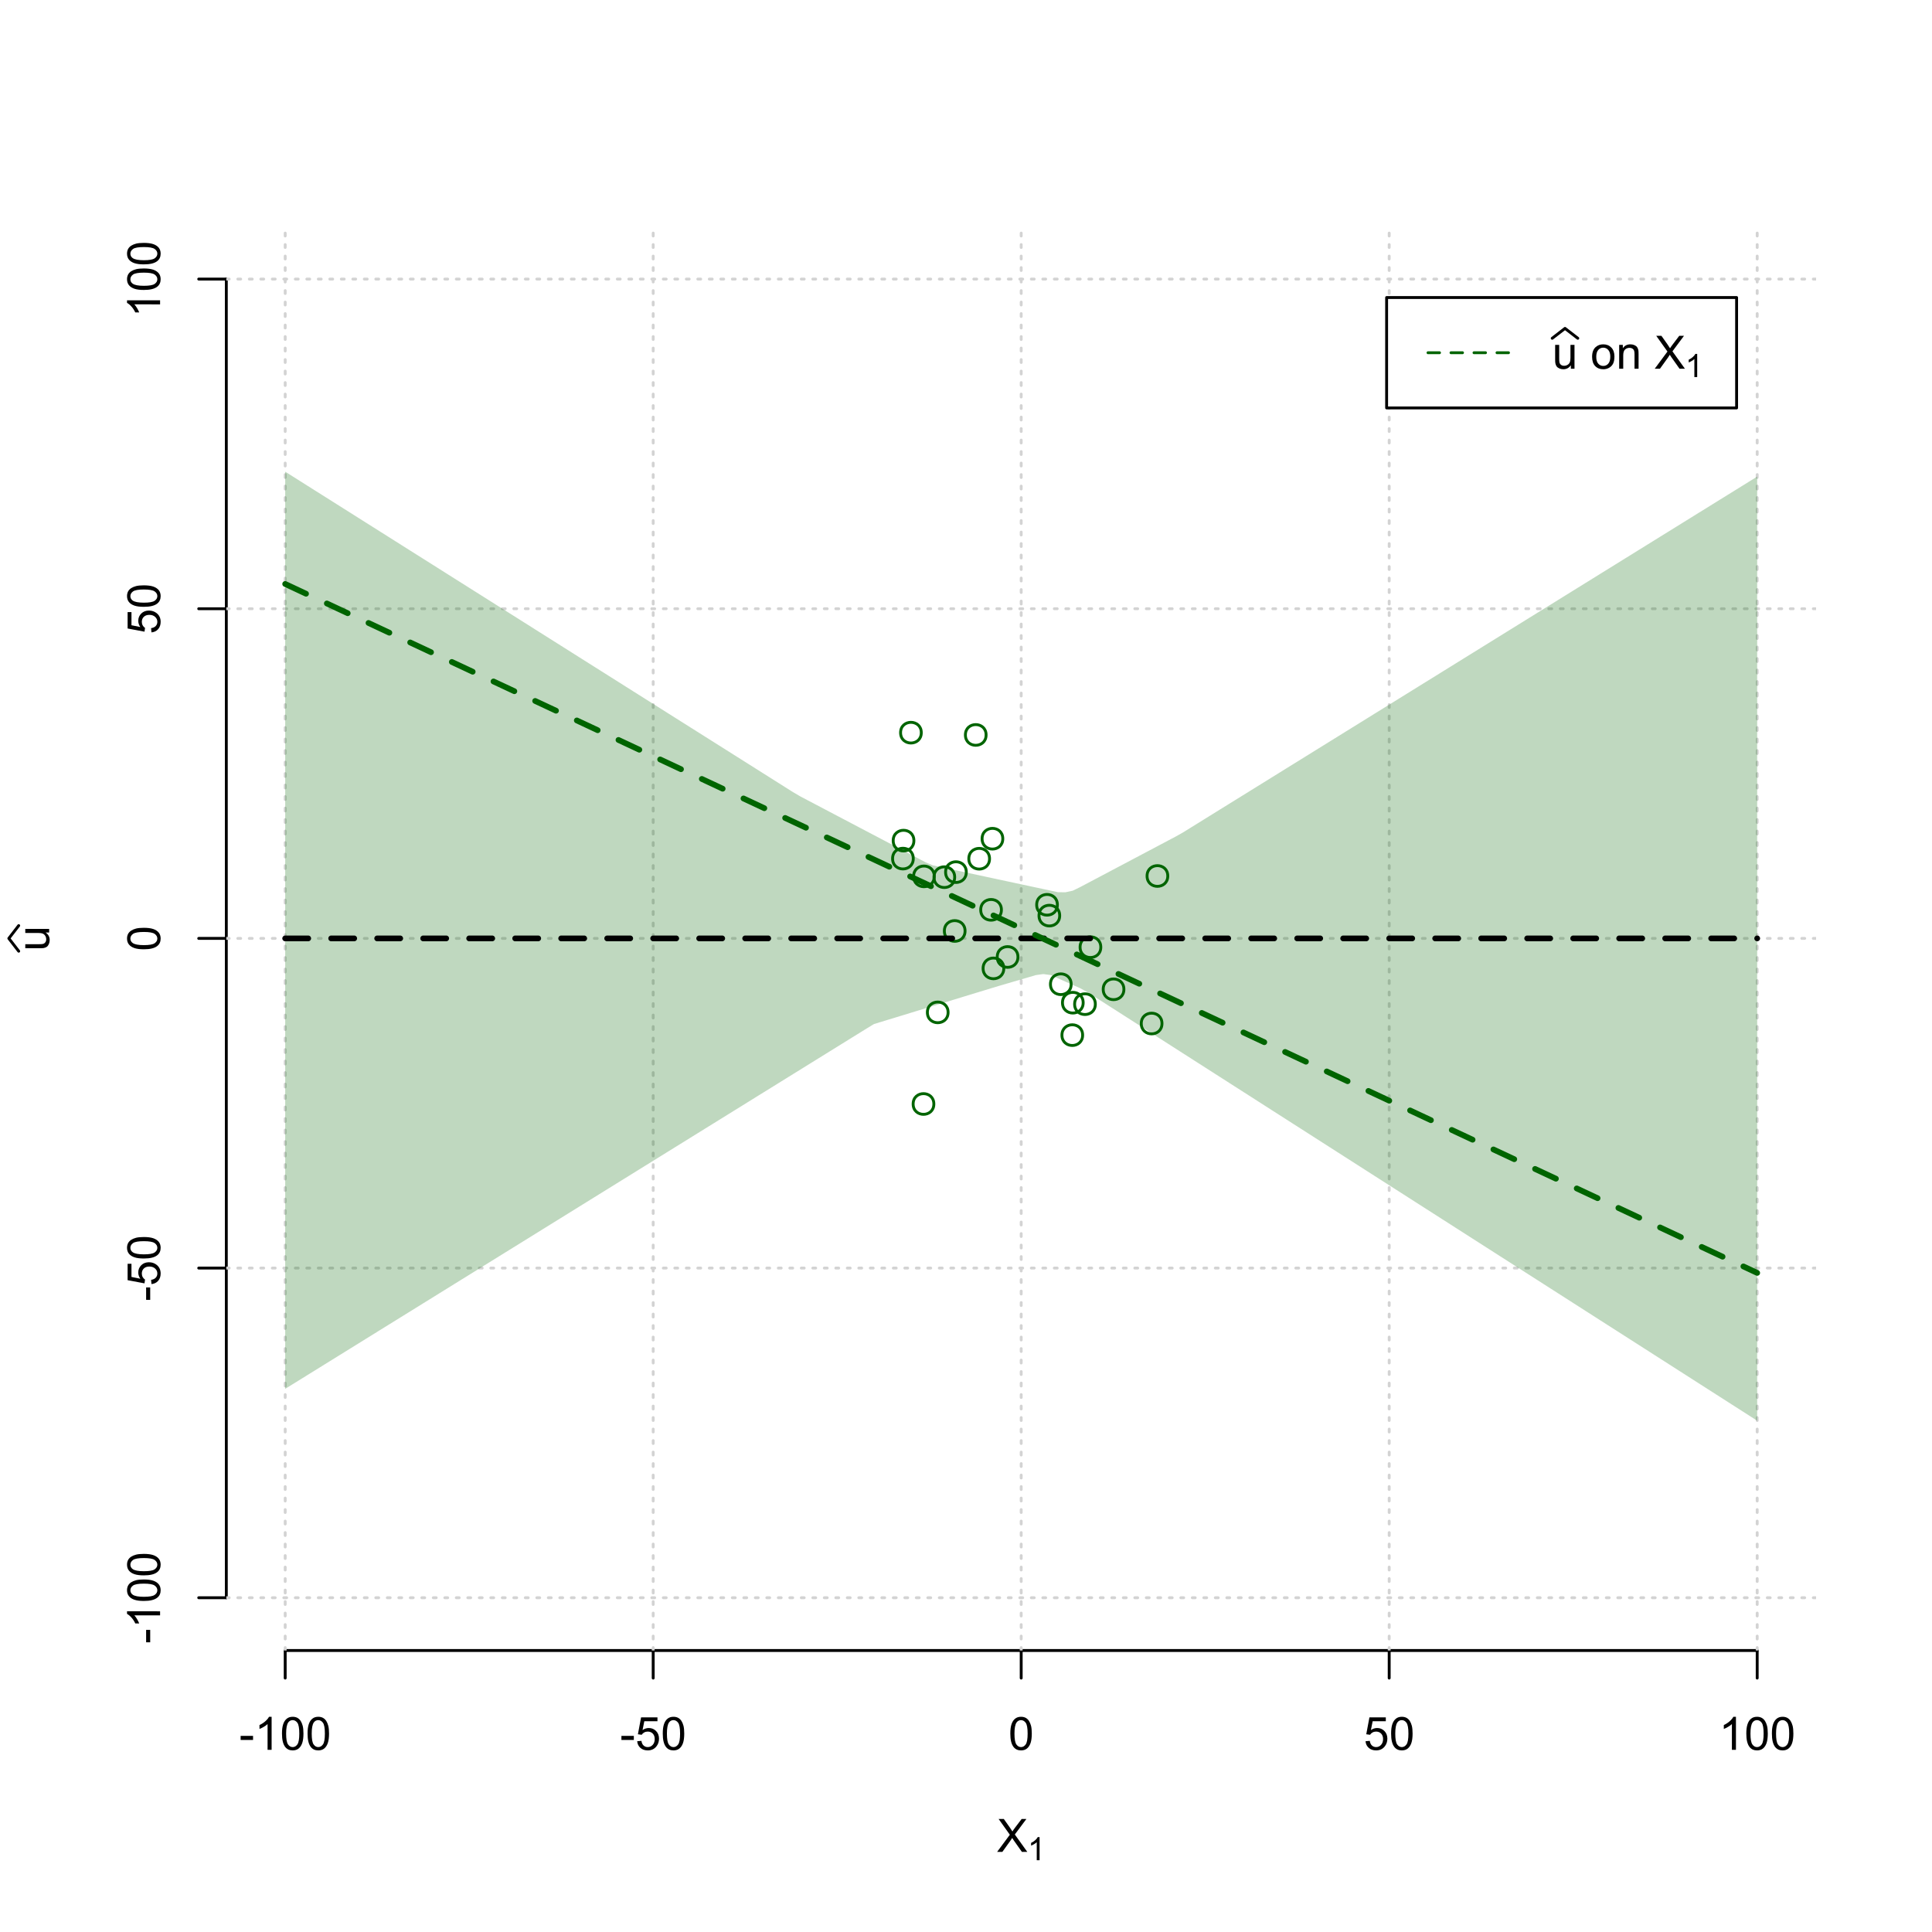 <?xml version="1.0" encoding="UTF-8"?>
<svg xmlns="http://www.w3.org/2000/svg" xmlns:xlink="http://www.w3.org/1999/xlink" width="504pt" height="504pt" viewBox="0 0 504 504" version="1.1">
<defs>
<g>
<symbol overflow="visible" id="glyph0-0">
<path style="stroke:none;" d="M 1.5 0 L 1.5 -7.5 L 7.5 -7.5 L 7.5 0 Z M 1.688 -0.188 L 7.312 -0.188 L 7.312 -7.312 L 1.688 -7.312 Z M 1.688 -0.188 "/>
</symbol>
<symbol overflow="visible" id="glyph0-1">
<path style="stroke:none;" d="M 0.055 0 L 3.375 -4.477 L 0.445 -8.59 L 1.797 -8.59 L 3.359 -6.387 C 3.68 -5.93 3.91 -5.578 4.047 -5.332 C 4.238 -5.645 4.465 -5.969 4.727 -6.312 L 6.457 -8.59 L 7.695 -8.59 L 4.676 -4.539 L 7.93 0 L 6.523 0 L 4.359 -3.062 C 4.238 -3.238 4.113 -3.43 3.984 -3.641 C 3.789 -3.324 3.652 -3.109 3.574 -2.992 L 1.418 0 Z M 0.055 0 "/>
</symbol>
<symbol overflow="visible" id="glyph0-2">
<path style="stroke:none;" d="M 0.383 -2.578 L 0.383 -3.641 L 3.621 -3.641 L 3.621 -2.578 Z M 0.383 -2.578 "/>
</symbol>
<symbol overflow="visible" id="glyph0-3">
<path style="stroke:none;" d="M 4.469 0 L 3.414 0 L 3.414 -6.719 C 3.16 -6.477 2.828 -6.234 2.414 -5.996 C 2 -5.75 1.629 -5.57 1.305 -5.449 L 1.305 -6.469 C 1.895 -6.742 2.41 -7.078 2.852 -7.477 C 3.293 -7.871 3.605 -8.254 3.789 -8.625 L 4.469 -8.625 Z M 4.469 0 "/>
</symbol>
<symbol overflow="visible" id="glyph0-4">
<path style="stroke:none;" d="M 0.5 -4.234 C 0.496 -5.246 0.602 -6.062 0.812 -6.688 C 1.02 -7.305 1.328 -7.785 1.742 -8.121 C 2.148 -8.457 2.668 -8.625 3.297 -8.625 C 3.758 -8.625 4.164 -8.531 4.512 -8.348 C 4.855 -8.16 5.141 -7.891 5.371 -7.543 C 5.594 -7.191 5.773 -6.766 5.906 -6.266 C 6.035 -5.762 6.098 -5.086 6.102 -4.234 C 6.098 -3.227 5.996 -2.414 5.789 -1.797 C 5.578 -1.176 5.266 -0.695 4.859 -0.359 C 4.445 -0.02 3.926 0.145 3.297 0.148 C 2.465 0.145 1.816 -0.148 1.348 -0.742 C 0.781 -1.457 0.496 -2.621 0.5 -4.234 Z M 1.582 -4.234 C 1.582 -2.824 1.746 -1.887 2.074 -1.418 C 2.402 -0.949 2.809 -0.715 3.297 -0.719 C 3.777 -0.715 4.184 -0.949 4.52 -1.422 C 4.848 -1.887 5.016 -2.824 5.016 -4.234 C 5.016 -5.648 4.848 -6.59 4.52 -7.055 C 4.184 -7.516 3.773 -7.746 3.289 -7.75 C 2.801 -7.746 2.414 -7.543 2.125 -7.137 C 1.762 -6.613 1.582 -5.645 1.582 -4.234 Z M 1.582 -4.234 "/>
</symbol>
<symbol overflow="visible" id="glyph0-5">
<path style="stroke:none;" d="M 0.5 -2.25 L 1.605 -2.344 C 1.684 -1.805 1.871 -1.398 2.176 -1.125 C 2.473 -0.852 2.836 -0.715 3.258 -0.719 C 3.766 -0.715 4.195 -0.906 4.547 -1.293 C 4.898 -1.672 5.074 -2.18 5.074 -2.82 C 5.074 -3.414 4.902 -3.891 4.566 -4.242 C 4.227 -4.59 3.785 -4.762 3.242 -4.766 C 2.898 -4.762 2.594 -4.684 2.32 -4.531 C 2.047 -4.375 1.832 -4.176 1.676 -3.93 L 0.688 -4.062 L 1.516 -8.473 L 5.789 -8.473 L 5.789 -7.465 L 2.359 -7.465 L 1.898 -5.156 C 2.414 -5.516 2.953 -5.695 3.523 -5.695 C 4.27 -5.695 4.902 -5.434 5.422 -4.914 C 5.934 -4.395 6.191 -3.727 6.195 -2.914 C 6.191 -2.133 5.965 -1.461 5.516 -0.898 C 4.961 -0.199 4.211 0.145 3.258 0.148 C 2.477 0.145 1.836 -0.07 1.344 -0.508 C 0.844 -0.941 0.562 -1.523 0.5 -2.25 Z M 0.5 -2.25 "/>
</symbol>
<symbol overflow="visible" id="glyph0-6">
<path style="stroke:none;" d="M 4.867 0 L 4.867 -0.914 C 4.379 -0.211 3.723 0.141 2.895 0.141 C 2.527 0.141 2.184 0.07 1.867 -0.07 C 1.547 -0.211 1.309 -0.387 1.156 -0.602 C 1 -0.812 0.895 -1.074 0.832 -1.383 C 0.785 -1.59 0.762 -1.918 0.766 -2.367 L 0.766 -6.223 L 1.82 -6.223 L 1.82 -2.773 C 1.816 -2.219 1.84 -1.848 1.887 -1.656 C 1.949 -1.379 2.09 -1.16 2.309 -1.004 C 2.523 -0.84 2.789 -0.762 3.105 -0.766 C 3.418 -0.762 3.715 -0.844 3.996 -1.008 C 4.273 -1.172 4.469 -1.391 4.586 -1.672 C 4.699 -1.949 4.758 -2.355 4.758 -2.891 L 4.758 -6.223 L 5.812 -6.223 L 5.812 0 Z M 4.867 0 "/>
</symbol>
<symbol overflow="visible" id="glyph0-7">
<path style="stroke:none;" d=""/>
</symbol>
<symbol overflow="visible" id="glyph0-8">
<path style="stroke:none;" d="M 0.398 -3.109 C 0.398 -4.262 0.719 -5.117 1.359 -5.672 C 1.895 -6.133 2.547 -6.363 3.316 -6.363 C 4.172 -6.363 4.871 -6.082 5.414 -5.52 C 5.953 -4.957 6.223 -4.184 6.227 -3.199 C 6.223 -2.398 6.102 -1.766 5.867 -1.309 C 5.625 -0.848 5.277 -0.492 4.82 -0.238 C 4.359 0.016 3.859 0.141 3.316 0.141 C 2.441 0.141 1.734 -0.137 1.203 -0.695 C 0.664 -1.254 0.398 -2.059 0.398 -3.109 Z M 1.484 -3.109 C 1.48 -2.309 1.656 -1.711 2.004 -1.32 C 2.348 -0.922 2.785 -0.727 3.316 -0.727 C 3.84 -0.727 4.273 -0.926 4.621 -1.324 C 4.969 -1.723 5.145 -2.328 5.145 -3.148 C 5.145 -3.914 4.969 -4.496 4.617 -4.895 C 4.266 -5.289 3.832 -5.488 3.316 -5.492 C 2.785 -5.488 2.348 -5.293 2.004 -4.898 C 1.656 -4.5 1.48 -3.902 1.484 -3.109 Z M 1.484 -3.109 "/>
</symbol>
<symbol overflow="visible" id="glyph0-9">
<path style="stroke:none;" d="M 0.789 0 L 0.789 -6.223 L 1.742 -6.223 L 1.742 -5.336 C 2.195 -6.02 2.855 -6.363 3.719 -6.363 C 4.09 -6.363 4.434 -6.293 4.754 -6.16 C 5.066 -6.023 5.305 -5.848 5.461 -5.633 C 5.617 -5.41 5.727 -5.152 5.789 -4.852 C 5.828 -4.656 5.848 -4.312 5.848 -3.828 L 5.848 0 L 4.793 0 L 4.793 -3.785 C 4.793 -4.215 4.75 -4.535 4.668 -4.75 C 4.586 -4.961 4.441 -5.129 4.234 -5.258 C 4.023 -5.383 3.777 -5.449 3.5 -5.449 C 3.047 -5.449 2.66 -5.305 2.332 -5.02 C 2.004 -4.734 1.84 -4.195 1.844 -3.398 L 1.844 0 Z M 0.789 0 "/>
</symbol>
<symbol overflow="visible" id="glyph1-0">
<path style="stroke:none;" d="M 1.051 0 L 1.051 -5.25 L 5.25 -5.25 L 5.25 0 Z M 1.18 -0.133 L 5.117 -0.133 L 5.117 -5.117 L 1.18 -5.117 Z M 1.18 -0.133 "/>
</symbol>
<symbol overflow="visible" id="glyph1-1">
<path style="stroke:none;" d="M 3.129 0 L 2.391 0 L 2.391 -4.703 C 2.211 -4.531 1.977 -4.363 1.691 -4.195 C 1.398 -4.023 1.141 -3.895 0.914 -3.812 L 0.914 -4.527 C 1.328 -4.719 1.688 -4.953 1.996 -5.234 C 2.305 -5.508 2.523 -5.777 2.652 -6.039 L 3.129 -6.039 Z M 3.129 0 "/>
</symbol>
<symbol overflow="visible" id="glyph2-0">
<path style="stroke:none;" d="M 0 -1.5 L -7.5 -1.5 L -7.5 -7.5 L 0 -7.5 Z M -0.188 -1.688 L -0.188 -7.312 L -7.312 -7.312 L -7.312 -1.688 Z M -0.188 -1.688 "/>
</symbol>
<symbol overflow="visible" id="glyph2-1">
<path style="stroke:none;" d="M 0 -4.867 L -0.914 -4.867 C -0.211 -4.379 0.141 -3.723 0.141 -2.895 C 0.141 -2.527 0.07 -2.184 -0.07 -1.867 C -0.211 -1.547 -0.387 -1.309 -0.598 -1.156 C -0.809 -1 -1.07 -0.895 -1.383 -0.832 C -1.59 -0.789 -1.918 -0.766 -2.367 -0.77 L -6.223 -0.77 L -6.223 -1.824 L -2.773 -1.824 C -2.219 -1.82 -1.848 -1.844 -1.656 -1.887 C -1.379 -1.949 -1.16 -2.09 -1.004 -2.309 C -0.84 -2.523 -0.762 -2.789 -0.766 -3.105 C -0.762 -3.418 -0.844 -3.715 -1.008 -3.996 C -1.172 -4.273 -1.391 -4.469 -1.672 -4.586 C -1.945 -4.699 -2.352 -4.758 -2.887 -4.758 L -6.223 -4.758 L -6.223 -5.812 L 0 -5.812 Z M 0 -4.867 "/>
</symbol>
<symbol overflow="visible" id="glyph2-2">
<path style="stroke:none;" d="M -2.578 -0.383 L -3.641 -0.383 L -3.641 -3.621 L -2.578 -3.621 Z M -2.578 -0.383 "/>
</symbol>
<symbol overflow="visible" id="glyph2-3">
<path style="stroke:none;" d="M 0 -4.469 L 0 -3.414 L -6.719 -3.418 C -6.477 -3.16 -6.234 -2.828 -5.996 -2.418 C -5.75 -2.004 -5.57 -1.633 -5.449 -1.309 L -6.469 -1.309 C -6.742 -1.895 -7.078 -2.41 -7.477 -2.852 C -7.871 -3.293 -8.254 -3.605 -8.625 -3.793 L -8.625 -4.473 Z M 0 -4.469 "/>
</symbol>
<symbol overflow="visible" id="glyph2-4">
<path style="stroke:none;" d="M -4.234 -0.5 C -5.246 -0.496 -6.062 -0.602 -6.688 -0.812 C -7.305 -1.02 -7.785 -1.328 -8.121 -1.742 C -8.457 -2.152 -8.625 -2.672 -8.625 -3.301 C -8.625 -3.758 -8.531 -4.164 -8.348 -4.512 C -8.16 -4.859 -7.891 -5.145 -7.543 -5.371 C -7.191 -5.594 -6.766 -5.773 -6.266 -5.906 C -5.762 -6.035 -5.086 -6.098 -4.234 -6.102 C -3.223 -6.098 -2.41 -5.996 -1.793 -5.789 C -1.176 -5.578 -0.695 -5.266 -0.359 -4.859 C -0.02 -4.445 0.145 -3.926 0.148 -3.297 C 0.145 -2.465 -0.148 -1.816 -0.742 -1.348 C -1.457 -0.781 -2.621 -0.496 -4.234 -0.5 Z M -4.234 -1.582 C -2.824 -1.582 -1.887 -1.746 -1.418 -2.074 C -0.949 -2.402 -0.715 -2.809 -0.719 -3.297 C -0.715 -3.777 -0.949 -4.184 -1.422 -4.52 C -1.887 -4.848 -2.824 -5.016 -4.234 -5.016 C -5.648 -5.016 -6.59 -4.848 -7.055 -4.52 C -7.516 -4.188 -7.746 -3.777 -7.75 -3.289 C -7.746 -2.801 -7.543 -2.414 -7.137 -2.129 C -6.613 -1.762 -5.645 -1.582 -4.234 -1.582 Z M -4.234 -1.582 "/>
</symbol>
<symbol overflow="visible" id="glyph2-5">
<path style="stroke:none;" d="M -2.25 -0.5 L -2.344 -1.605 C -1.805 -1.684 -1.398 -1.871 -1.125 -2.176 C -0.852 -2.473 -0.715 -2.836 -0.719 -3.258 C -0.715 -3.766 -0.906 -4.195 -1.293 -4.547 C -1.672 -4.898 -2.18 -5.074 -2.816 -5.074 C -3.414 -5.074 -3.891 -4.902 -4.242 -4.566 C -4.59 -4.227 -4.762 -3.785 -4.766 -3.242 C -4.762 -2.898 -4.684 -2.594 -4.531 -2.32 C -4.375 -2.047 -4.176 -1.832 -3.93 -1.676 L -4.062 -0.688 L -8.473 -1.52 L -8.473 -5.789 L -7.465 -5.789 L -7.465 -2.363 L -5.156 -1.898 C -5.516 -2.414 -5.695 -2.953 -5.695 -3.523 C -5.695 -4.27 -5.434 -4.902 -4.914 -5.422 C -4.395 -5.934 -3.727 -6.191 -2.91 -6.195 C -2.133 -6.191 -1.461 -5.965 -0.895 -5.516 C -0.199 -4.961 0.145 -4.211 0.148 -3.258 C 0.145 -2.477 -0.07 -1.836 -0.508 -1.344 C -0.941 -0.848 -1.523 -0.566 -2.25 -0.5 Z M -2.25 -0.5 "/>
</symbol>
</g>
<clipPath id="clip1">
  <path d="M 74 59.039 L 75 59.039 L 75 430.559 L 74 430.559 Z M 74 59.039 "/>
</clipPath>
<clipPath id="clip2">
  <path d="M 170 59.039 L 171 59.039 L 171 430.559 L 170 430.559 Z M 170 59.039 "/>
</clipPath>
<clipPath id="clip3">
  <path d="M 266 59.039 L 267 59.039 L 267 430.559 L 266 430.559 Z M 266 59.039 "/>
</clipPath>
<clipPath id="clip4">
  <path d="M 362 59.039 L 363 59.039 L 363 430.559 L 362 430.559 Z M 362 59.039 "/>
</clipPath>
<clipPath id="clip5">
  <path d="M 458 59.039 L 459 59.039 L 459 430.559 L 458 430.559 Z M 458 59.039 "/>
</clipPath>
<clipPath id="clip6">
  <path d="M 59.039 416 L 473.758 416 L 473.758 418 L 59.039 418 Z M 59.039 416 "/>
</clipPath>
<clipPath id="clip7">
  <path d="M 59.039 330 L 473.758 330 L 473.758 332 L 59.039 332 Z M 59.039 330 "/>
</clipPath>
<clipPath id="clip8">
  <path d="M 59.039 244 L 473.758 244 L 473.758 246 L 59.039 246 Z M 59.039 244 "/>
</clipPath>
<clipPath id="clip9">
  <path d="M 59.039 158 L 473.758 158 L 473.758 160 L 59.039 160 Z M 59.039 158 "/>
</clipPath>
<clipPath id="clip10">
  <path d="M 59.039 72 L 473.758 72 L 473.758 74 L 59.039 74 Z M 59.039 72 "/>
</clipPath>
</defs>
<g id="surface3366">
<rect x="0" y="0" width="504" height="504" style="fill:rgb(100%,100%,100%);fill-opacity:1;stroke:none;"/>
<g style="fill:rgb(0%,0%,0%);fill-opacity:1;">
  <use xlink:href="#glyph0-1" x="260.062" y="483.102"/>
</g>
<g style="fill:rgb(0%,0%,0%);fill-opacity:1;">
  <use xlink:href="#glyph1-1" x="268.066" y="485.281"/>
</g>
<g style="fill:rgb(0%,0%,0%);fill-opacity:1;">
  <use xlink:href="#glyph2-1" x="12.82" y="248.137"/>
</g>
<path style="fill:none;stroke-width:0.75;stroke-linecap:round;stroke-linejoin:round;stroke:rgb(0%,0%,0%);stroke-opacity:1;stroke-miterlimit:10;" d="M 4.879 248.137 L 2.301 244.801 L 4.879 241.465 "/>
<path style="fill:none;stroke-width:0.75;stroke-linecap:round;stroke-linejoin:round;stroke:rgb(0%,0%,0%);stroke-opacity:1;stroke-miterlimit:10;" d="M 74.398 430.559 L 458.398 430.559 "/>
<path style="fill:none;stroke-width:0.75;stroke-linecap:round;stroke-linejoin:round;stroke:rgb(0%,0%,0%);stroke-opacity:1;stroke-miterlimit:10;" d="M 74.398 430.559 L 74.398 437.762 "/>
<path style="fill:none;stroke-width:0.75;stroke-linecap:round;stroke-linejoin:round;stroke:rgb(0%,0%,0%);stroke-opacity:1;stroke-miterlimit:10;" d="M 170.398 430.559 L 170.398 437.762 "/>
<path style="fill:none;stroke-width:0.75;stroke-linecap:round;stroke-linejoin:round;stroke:rgb(0%,0%,0%);stroke-opacity:1;stroke-miterlimit:10;" d="M 266.398 430.559 L 266.398 437.762 "/>
<path style="fill:none;stroke-width:0.75;stroke-linecap:round;stroke-linejoin:round;stroke:rgb(0%,0%,0%);stroke-opacity:1;stroke-miterlimit:10;" d="M 362.398 430.559 L 362.398 437.762 "/>
<path style="fill:none;stroke-width:0.75;stroke-linecap:round;stroke-linejoin:round;stroke:rgb(0%,0%,0%);stroke-opacity:1;stroke-miterlimit:10;" d="M 458.398 430.559 L 458.398 437.762 "/>
<g style="fill:rgb(0%,0%,0%);fill-opacity:1;">
  <use xlink:href="#glyph0-2" x="62.391" y="456.48"/>
  <use xlink:href="#glyph0-3" x="66.387" y="456.48"/>
  <use xlink:href="#glyph0-4" x="73.061" y="456.48"/>
  <use xlink:href="#glyph0-4" x="79.734" y="456.48"/>
</g>
<g style="fill:rgb(0%,0%,0%);fill-opacity:1;">
  <use xlink:href="#glyph0-2" x="161.727" y="456.48"/>
  <use xlink:href="#glyph0-5" x="165.723" y="456.48"/>
  <use xlink:href="#glyph0-4" x="172.396" y="456.48"/>
</g>
<g style="fill:rgb(0%,0%,0%);fill-opacity:1;">
  <use xlink:href="#glyph0-4" x="263.062" y="456.48"/>
</g>
<g style="fill:rgb(0%,0%,0%);fill-opacity:1;">
  <use xlink:href="#glyph0-5" x="355.727" y="456.48"/>
  <use xlink:href="#glyph0-4" x="362.4" y="456.48"/>
</g>
<g style="fill:rgb(0%,0%,0%);fill-opacity:1;">
  <use xlink:href="#glyph0-3" x="448.387" y="456.48"/>
  <use xlink:href="#glyph0-4" x="455.061" y="456.48"/>
  <use xlink:href="#glyph0-4" x="461.734" y="456.48"/>
</g>
<path style="fill:none;stroke-width:0.75;stroke-linecap:round;stroke-linejoin:round;stroke:rgb(0%,0%,0%);stroke-opacity:1;stroke-miterlimit:10;" d="M 59.039 416.801 L 59.039 72.801 "/>
<path style="fill:none;stroke-width:0.75;stroke-linecap:round;stroke-linejoin:round;stroke:rgb(0%,0%,0%);stroke-opacity:1;stroke-miterlimit:10;" d="M 59.039 416.801 L 51.84 416.801 "/>
<path style="fill:none;stroke-width:0.75;stroke-linecap:round;stroke-linejoin:round;stroke:rgb(0%,0%,0%);stroke-opacity:1;stroke-miterlimit:10;" d="M 59.039 330.801 L 51.84 330.801 "/>
<path style="fill:none;stroke-width:0.75;stroke-linecap:round;stroke-linejoin:round;stroke:rgb(0%,0%,0%);stroke-opacity:1;stroke-miterlimit:10;" d="M 59.039 244.801 L 51.84 244.801 "/>
<path style="fill:none;stroke-width:0.75;stroke-linecap:round;stroke-linejoin:round;stroke:rgb(0%,0%,0%);stroke-opacity:1;stroke-miterlimit:10;" d="M 59.039 158.801 L 51.84 158.801 "/>
<path style="fill:none;stroke-width:0.75;stroke-linecap:round;stroke-linejoin:round;stroke:rgb(0%,0%,0%);stroke-opacity:1;stroke-miterlimit:10;" d="M 59.039 72.801 L 51.84 72.801 "/>
<g style="fill:rgb(0%,0%,0%);fill-opacity:1;">
  <use xlink:href="#glyph2-2" x="41.762" y="428.809"/>
  <use xlink:href="#glyph2-3" x="41.762" y="424.812"/>
  <use xlink:href="#glyph2-4" x="41.762" y="418.139"/>
  <use xlink:href="#glyph2-4" x="41.762" y="411.465"/>
</g>
<g style="fill:rgb(0%,0%,0%);fill-opacity:1;">
  <use xlink:href="#glyph2-2" x="41.762" y="339.473"/>
  <use xlink:href="#glyph2-5" x="41.762" y="335.477"/>
  <use xlink:href="#glyph2-4" x="41.762" y="328.803"/>
</g>
<g style="fill:rgb(0%,0%,0%);fill-opacity:1;">
  <use xlink:href="#glyph2-4" x="41.762" y="248.137"/>
</g>
<g style="fill:rgb(0%,0%,0%);fill-opacity:1;">
  <use xlink:href="#glyph2-5" x="41.762" y="165.473"/>
  <use xlink:href="#glyph2-4" x="41.762" y="158.799"/>
</g>
<g style="fill:rgb(0%,0%,0%);fill-opacity:1;">
  <use xlink:href="#glyph2-3" x="41.762" y="82.812"/>
  <use xlink:href="#glyph2-4" x="41.762" y="76.139"/>
  <use xlink:href="#glyph2-4" x="41.762" y="69.465"/>
</g>
<g clip-path="url(#clip1)" clip-rule="nonzero">
<path style="fill:none;stroke-width:0.75;stroke-linecap:round;stroke-linejoin:round;stroke:rgb(82.745%,82.745%,82.745%);stroke-opacity:1;stroke-dasharray:0.75,2.25;stroke-miterlimit:10;" d="M 74.398 430.559 L 74.398 59.039 "/>
</g>
<g clip-path="url(#clip2)" clip-rule="nonzero">
<path style="fill:none;stroke-width:0.75;stroke-linecap:round;stroke-linejoin:round;stroke:rgb(82.745%,82.745%,82.745%);stroke-opacity:1;stroke-dasharray:0.75,2.25;stroke-miterlimit:10;" d="M 170.398 430.559 L 170.398 59.039 "/>
</g>
<g clip-path="url(#clip3)" clip-rule="nonzero">
<path style="fill:none;stroke-width:0.75;stroke-linecap:round;stroke-linejoin:round;stroke:rgb(82.745%,82.745%,82.745%);stroke-opacity:1;stroke-dasharray:0.75,2.25;stroke-miterlimit:10;" d="M 266.398 430.559 L 266.398 59.039 "/>
</g>
<g clip-path="url(#clip4)" clip-rule="nonzero">
<path style="fill:none;stroke-width:0.75;stroke-linecap:round;stroke-linejoin:round;stroke:rgb(82.745%,82.745%,82.745%);stroke-opacity:1;stroke-dasharray:0.75,2.25;stroke-miterlimit:10;" d="M 362.398 430.559 L 362.398 59.039 "/>
</g>
<g clip-path="url(#clip5)" clip-rule="nonzero">
<path style="fill:none;stroke-width:0.75;stroke-linecap:round;stroke-linejoin:round;stroke:rgb(82.745%,82.745%,82.745%);stroke-opacity:1;stroke-dasharray:0.75,2.25;stroke-miterlimit:10;" d="M 458.398 430.559 L 458.398 59.039 "/>
</g>
<g clip-path="url(#clip6)" clip-rule="nonzero">
<path style="fill:none;stroke-width:0.75;stroke-linecap:round;stroke-linejoin:round;stroke:rgb(82.745%,82.745%,82.745%);stroke-opacity:1;stroke-dasharray:0.75,2.25;stroke-miterlimit:10;" d="M 59.039 416.801 L 473.762 416.801 "/>
</g>
<g clip-path="url(#clip7)" clip-rule="nonzero">
<path style="fill:none;stroke-width:0.75;stroke-linecap:round;stroke-linejoin:round;stroke:rgb(82.745%,82.745%,82.745%);stroke-opacity:1;stroke-dasharray:0.75,2.25;stroke-miterlimit:10;" d="M 59.039 330.801 L 473.762 330.801 "/>
</g>
<g clip-path="url(#clip8)" clip-rule="nonzero">
<path style="fill:none;stroke-width:0.75;stroke-linecap:round;stroke-linejoin:round;stroke:rgb(82.745%,82.745%,82.745%);stroke-opacity:1;stroke-dasharray:0.75,2.25;stroke-miterlimit:10;" d="M 59.039 244.801 L 473.762 244.801 "/>
</g>
<g clip-path="url(#clip9)" clip-rule="nonzero">
<path style="fill:none;stroke-width:0.75;stroke-linecap:round;stroke-linejoin:round;stroke:rgb(82.745%,82.745%,82.745%);stroke-opacity:1;stroke-dasharray:0.75,2.25;stroke-miterlimit:10;" d="M 59.039 158.801 L 473.762 158.801 "/>
</g>
<g clip-path="url(#clip10)" clip-rule="nonzero">
<path style="fill:none;stroke-width:0.75;stroke-linecap:round;stroke-linejoin:round;stroke:rgb(82.745%,82.745%,82.745%);stroke-opacity:1;stroke-dasharray:0.75,2.25;stroke-miterlimit:10;" d="M 59.039 72.801 L 473.762 72.801 "/>
</g>
<path style=" stroke:none;fill-rule:nonzero;fill:rgb(0%,39.216%,0%);fill-opacity:0.251;" d="M 74.398 72.801 L 74.398 123.047 L 76.32 124.258 L 78.238 125.469 L 80.16 126.684 L 82.078 127.895 L 85.922 130.316 L 87.84 131.527 L 89.762 132.738 L 91.68 133.949 L 93.602 135.164 L 95.52 136.375 L 97.441 137.586 L 99.359 138.797 L 101.281 140.008 L 103.199 141.219 L 105.121 142.434 L 107.039 143.645 L 108.961 144.855 L 110.879 146.066 L 112.801 147.277 L 114.719 148.488 L 116.641 149.703 L 118.559 150.914 L 120.48 152.125 L 122.398 153.336 L 124.32 154.547 L 126.238 155.758 L 128.16 156.973 L 130.078 158.184 L 133.922 160.605 L 135.84 161.816 L 137.762 163.027 L 139.68 164.242 L 141.602 165.453 L 143.52 166.664 L 145.441 167.875 L 147.359 169.086 L 149.281 170.297 L 151.199 171.512 L 153.121 172.723 L 155.039 173.934 L 156.961 175.145 L 158.879 176.355 L 160.801 177.566 L 162.719 178.781 L 164.641 179.992 L 166.559 181.203 L 168.48 182.414 L 170.398 183.625 L 172.32 184.836 L 174.238 186.051 L 176.16 187.262 L 178.078 188.473 L 181.922 190.895 L 183.84 192.105 L 185.762 193.32 L 187.68 194.531 L 189.602 195.742 L 191.52 196.953 L 193.441 198.164 L 195.359 199.375 L 197.281 200.59 L 199.199 201.801 L 201.121 203.012 L 203.039 204.223 L 204.961 205.434 L 206.879 206.645 L 208.801 207.77 L 210.719 208.781 L 212.641 209.789 L 214.559 210.801 L 216.48 211.809 L 218.398 212.82 L 220.32 213.828 L 222.238 214.84 L 224.16 215.848 L 226.078 216.859 L 228 217.867 L 229.922 218.879 L 231.84 219.887 L 233.762 220.898 L 235.68 221.91 L 237.602 222.918 L 239.52 223.93 L 241.441 224.938 L 243.359 225.75 L 245.281 226.16 L 247.199 226.574 L 249.121 226.984 L 251.039 227.398 L 252.961 227.809 L 254.879 228.219 L 256.801 228.633 L 258.719 229.043 L 260.641 229.457 L 262.559 229.867 L 264.48 230.281 L 266.398 230.691 L 268.32 231.102 L 270.238 231.516 L 272.16 231.926 L 274.078 232.34 L 276 232.75 L 277.922 232.77 L 279.84 232.359 L 281.762 231.426 L 283.68 230.41 L 285.602 229.395 L 287.52 228.379 L 289.441 227.363 L 291.359 226.348 L 293.281 225.332 L 295.199 224.316 L 297.121 223.301 L 299.039 222.285 L 300.961 221.27 L 302.879 220.254 L 304.801 219.238 L 306.719 218.223 L 308.641 217.141 L 310.559 215.949 L 312.48 214.758 L 314.398 213.57 L 316.32 212.379 L 318.238 211.188 L 320.16 210 L 322.078 208.809 L 324 207.621 L 325.922 206.43 L 327.84 205.238 L 329.762 204.051 L 331.68 202.859 L 333.602 201.672 L 335.52 200.48 L 337.441 199.289 L 339.359 198.102 L 341.281 196.91 L 343.199 195.719 L 345.121 194.531 L 347.039 193.34 L 348.961 192.152 L 350.879 190.961 L 352.801 189.77 L 354.719 188.582 L 356.641 187.391 L 358.559 186.199 L 360.48 185.012 L 362.398 183.82 L 364.32 182.633 L 366.238 181.441 L 368.16 180.25 L 370.078 179.062 L 372 177.871 L 373.922 176.684 L 375.84 175.492 L 377.762 174.301 L 379.68 173.113 L 381.602 171.922 L 383.52 170.73 L 385.441 169.543 L 387.359 168.352 L 389.281 167.164 L 391.199 165.973 L 393.121 164.781 L 395.039 163.594 L 396.961 162.402 L 398.879 161.211 L 400.801 160.023 L 402.719 158.832 L 404.641 157.645 L 406.559 156.453 L 408.48 155.262 L 410.398 154.074 L 412.32 152.883 L 414.238 151.695 L 416.16 150.504 L 418.078 149.312 L 420 148.125 L 421.922 146.934 L 423.84 145.742 L 425.762 144.555 L 427.68 143.363 L 429.602 142.176 L 431.52 140.984 L 433.441 139.793 L 435.359 138.605 L 437.281 137.414 L 439.199 136.223 L 441.121 135.035 L 443.039 133.844 L 444.961 132.656 L 446.879 131.465 L 448.801 130.273 L 450.719 129.086 L 452.641 127.895 L 454.559 126.707 L 456.48 125.516 L 458.398 124.324 L 458.398 72.801 L 458.398 416.801 L 458.398 370.625 L 456.48 369.395 L 454.559 368.168 L 452.641 366.938 L 450.719 365.711 L 448.801 364.48 L 446.879 363.25 L 444.961 362.023 L 443.039 360.793 L 441.121 359.566 L 439.199 358.336 L 437.281 357.109 L 435.359 355.879 L 433.441 354.652 L 431.52 353.422 L 429.602 352.195 L 427.68 350.965 L 425.762 349.738 L 423.84 348.508 L 421.922 347.281 L 420 346.051 L 418.078 344.824 L 416.16 343.594 L 414.238 342.367 L 412.32 341.137 L 410.398 339.91 L 408.48 338.68 L 406.559 337.453 L 404.641 336.223 L 402.719 334.996 L 400.801 333.766 L 398.879 332.539 L 396.961 331.309 L 395.039 330.082 L 393.121 328.852 L 391.199 327.625 L 389.281 326.395 L 387.359 325.168 L 385.441 323.938 L 383.52 322.711 L 381.602 321.48 L 379.68 320.254 L 377.762 319.023 L 375.84 317.797 L 373.922 316.566 L 372 315.34 L 370.078 314.109 L 368.16 312.883 L 366.238 311.652 L 364.32 310.426 L 362.398 309.195 L 360.48 307.969 L 358.559 306.738 L 356.641 305.512 L 354.719 304.281 L 352.801 303.055 L 350.879 301.824 L 348.961 300.598 L 347.039 299.367 L 345.121 298.141 L 343.199 296.91 L 341.281 295.684 L 339.359 294.453 L 337.441 293.227 L 335.52 291.996 L 333.602 290.77 L 331.68 289.539 L 329.762 288.312 L 327.84 287.082 L 325.922 285.852 L 324 284.625 L 322.078 283.395 L 320.16 282.168 L 318.238 280.938 L 316.32 279.711 L 314.398 278.48 L 312.48 277.254 L 310.559 276.023 L 308.641 274.797 L 306.719 273.566 L 304.801 272.34 L 302.879 271.109 L 300.961 269.883 L 299.039 268.652 L 297.121 267.426 L 295.199 266.195 L 293.281 264.969 L 291.359 263.738 L 289.441 262.512 L 287.52 261.281 L 285.602 260.055 L 283.68 258.824 L 281.762 257.785 L 279.84 256.93 L 277.922 256.074 L 274.078 254.363 L 272.16 254.102 L 270.238 254.371 L 268.32 254.934 L 266.398 255.496 L 264.48 256.055 L 262.559 256.617 L 260.641 257.18 L 258.719 257.758 L 256.801 258.344 L 254.879 258.93 L 252.961 259.516 L 251.039 260.102 L 249.121 260.691 L 247.199 261.277 L 245.281 261.863 L 243.359 262.449 L 241.441 263.035 L 239.52 263.621 L 237.602 264.211 L 235.68 264.797 L 233.762 265.383 L 231.84 265.969 L 229.922 266.555 L 228 267.141 L 226.078 268.305 L 224.16 269.496 L 222.238 270.684 L 220.32 271.875 L 218.398 273.066 L 216.48 274.254 L 214.559 275.445 L 212.641 276.633 L 210.719 277.824 L 208.801 279.016 L 206.879 280.203 L 204.961 281.395 L 203.039 282.586 L 201.121 283.773 L 199.199 284.965 L 197.281 286.152 L 195.359 287.344 L 193.441 288.535 L 191.52 289.723 L 189.602 290.914 L 187.68 292.105 L 185.762 293.293 L 183.84 294.484 L 181.922 295.672 L 178.078 298.055 L 176.16 299.242 L 174.238 300.434 L 172.32 301.621 L 170.398 302.812 L 168.48 304.004 L 166.559 305.191 L 164.641 306.383 L 162.719 307.574 L 160.801 308.762 L 158.879 309.953 L 156.961 311.141 L 155.039 312.332 L 153.121 313.523 L 151.199 314.711 L 149.281 315.902 L 147.359 317.094 L 145.441 318.281 L 143.52 319.473 L 141.602 320.66 L 139.68 321.852 L 137.762 323.043 L 135.84 324.23 L 133.922 325.422 L 132 326.609 L 130.078 327.801 L 128.16 328.992 L 126.238 330.18 L 124.32 331.371 L 122.398 332.562 L 120.48 333.75 L 118.559 334.941 L 116.641 336.129 L 114.719 337.32 L 112.801 338.512 L 110.879 339.699 L 108.961 340.891 L 107.039 342.082 L 105.121 343.27 L 103.199 344.461 L 101.281 345.648 L 99.359 346.84 L 97.441 348.031 L 95.52 349.219 L 93.602 350.41 L 91.68 351.598 L 89.762 352.789 L 87.84 353.98 L 85.922 355.168 L 82.078 357.551 L 80.16 358.738 L 78.238 359.93 L 76.32 361.117 L 74.398 362.309 L 74.398 416.801 Z M 74.398 72.801 "/>
<path style="fill:none;stroke-width:0.75;stroke-linecap:round;stroke-linejoin:round;stroke:rgb(0%,39.216%,0%);stroke-opacity:1;stroke-miterlimit:10;" d="M 261.598 218.797 C 261.598 222.395 256.199 222.395 256.199 218.797 C 256.199 215.195 261.598 215.195 261.598 218.797 "/>
<path style="fill:none;stroke-width:0.75;stroke-linecap:round;stroke-linejoin:round;stroke:rgb(0%,39.216%,0%);stroke-opacity:1;stroke-miterlimit:10;" d="M 261.238 237.352 C 261.238 240.949 255.84 240.949 255.84 237.352 C 255.84 233.75 261.238 233.75 261.238 237.352 "/>
<path style="fill:none;stroke-width:0.75;stroke-linecap:round;stroke-linejoin:round;stroke:rgb(0%,39.216%,0%);stroke-opacity:1;stroke-miterlimit:10;" d="M 238.406 219.297 C 238.406 222.895 233.008 222.895 233.008 219.297 C 233.008 215.695 238.406 215.695 238.406 219.297 "/>
<path style="fill:none;stroke-width:0.75;stroke-linecap:round;stroke-linejoin:round;stroke:rgb(0%,39.216%,0%);stroke-opacity:1;stroke-miterlimit:10;" d="M 257.242 191.723 C 257.242 195.324 251.844 195.324 251.844 191.723 C 251.844 188.125 257.242 188.125 257.242 191.723 "/>
<path style="fill:none;stroke-width:0.75;stroke-linecap:round;stroke-linejoin:round;stroke:rgb(0%,39.216%,0%);stroke-opacity:1;stroke-miterlimit:10;" d="M 285.738 261.953 C 285.738 265.555 280.336 265.555 280.336 261.953 C 280.336 258.352 285.738 258.352 285.738 261.953 "/>
<path style="fill:none;stroke-width:0.75;stroke-linecap:round;stroke-linejoin:round;stroke:rgb(0%,39.216%,0%);stroke-opacity:1;stroke-miterlimit:10;" d="M 247.328 264.098 C 247.328 267.695 241.926 267.695 241.926 264.098 C 241.926 260.496 247.328 260.496 247.328 264.098 "/>
<path style="fill:none;stroke-width:0.75;stroke-linecap:round;stroke-linejoin:round;stroke:rgb(0%,39.216%,0%);stroke-opacity:1;stroke-miterlimit:10;" d="M 261.863 252.621 C 261.863 256.223 256.461 256.223 256.461 252.621 C 256.461 249.023 261.863 249.023 261.863 252.621 "/>
<path style="fill:none;stroke-width:0.75;stroke-linecap:round;stroke-linejoin:round;stroke:rgb(0%,39.216%,0%);stroke-opacity:1;stroke-miterlimit:10;" d="M 275.84 236.035 C 275.84 239.633 270.438 239.633 270.438 236.035 C 270.438 232.434 275.84 232.434 275.84 236.035 "/>
<path style="fill:none;stroke-width:0.75;stroke-linecap:round;stroke-linejoin:round;stroke:rgb(0%,39.216%,0%);stroke-opacity:1;stroke-miterlimit:10;" d="M 282.566 261.574 C 282.566 265.172 277.168 265.172 277.168 261.574 C 277.168 257.973 282.566 257.973 282.566 261.574 "/>
<path style="fill:none;stroke-width:0.75;stroke-linecap:round;stroke-linejoin:round;stroke:rgb(0%,39.216%,0%);stroke-opacity:1;stroke-miterlimit:10;" d="M 304.637 228.52 C 304.637 232.121 299.234 232.121 299.234 228.52 C 299.234 224.922 304.637 224.922 304.637 228.52 "/>
<path style="fill:none;stroke-width:0.75;stroke-linecap:round;stroke-linejoin:round;stroke:rgb(0%,39.216%,0%);stroke-opacity:1;stroke-miterlimit:10;" d="M 243.73 228.617 C 243.73 232.219 238.332 232.219 238.332 228.617 C 238.332 225.02 243.73 225.02 243.73 228.617 "/>
<path style="fill:none;stroke-width:0.75;stroke-linecap:round;stroke-linejoin:round;stroke:rgb(0%,39.216%,0%);stroke-opacity:1;stroke-miterlimit:10;" d="M 265.551 249.648 C 265.551 253.246 260.152 253.246 260.152 249.648 C 260.152 246.047 265.551 246.047 265.551 249.648 "/>
<path style="fill:none;stroke-width:0.75;stroke-linecap:round;stroke-linejoin:round;stroke:rgb(0%,39.216%,0%);stroke-opacity:1;stroke-miterlimit:10;" d="M 243.613 288 C 243.613 291.598 238.211 291.598 238.211 288 C 238.211 284.398 243.613 284.398 243.613 288 "/>
<path style="fill:none;stroke-width:0.75;stroke-linecap:round;stroke-linejoin:round;stroke:rgb(0%,39.216%,0%);stroke-opacity:1;stroke-miterlimit:10;" d="M 252.078 227.512 C 252.078 231.109 246.676 231.109 246.676 227.512 C 246.676 223.91 252.078 223.91 252.078 227.512 "/>
<path style="fill:none;stroke-width:0.75;stroke-linecap:round;stroke-linejoin:round;stroke:rgb(0%,39.216%,0%);stroke-opacity:1;stroke-miterlimit:10;" d="M 303.125 267.004 C 303.125 270.605 297.723 270.605 297.723 267.004 C 297.723 263.406 303.125 263.406 303.125 267.004 "/>
<path style="fill:none;stroke-width:0.75;stroke-linecap:round;stroke-linejoin:round;stroke:rgb(0%,39.216%,0%);stroke-opacity:1;stroke-miterlimit:10;" d="M 249.047 228.828 C 249.047 232.426 243.648 232.426 243.648 228.828 C 243.648 225.227 249.047 225.227 249.047 228.828 "/>
<path style="fill:none;stroke-width:0.75;stroke-linecap:round;stroke-linejoin:round;stroke:rgb(0%,39.216%,0%);stroke-opacity:1;stroke-miterlimit:10;" d="M 258.141 224.016 C 258.141 227.617 252.738 227.617 252.738 224.016 C 252.738 220.414 258.141 220.414 258.141 224.016 "/>
<path style="fill:none;stroke-width:0.75;stroke-linecap:round;stroke-linejoin:round;stroke:rgb(0%,39.216%,0%);stroke-opacity:1;stroke-miterlimit:10;" d="M 287.164 247.086 C 287.164 250.688 281.762 250.688 281.762 247.086 C 281.762 243.488 287.164 243.488 287.164 247.086 "/>
<path style="fill:none;stroke-width:0.75;stroke-linecap:round;stroke-linejoin:round;stroke:rgb(0%,39.216%,0%);stroke-opacity:1;stroke-miterlimit:10;" d="M 238.246 223.984 C 238.246 227.582 232.848 227.582 232.848 223.984 C 232.848 220.383 238.246 220.383 238.246 223.984 "/>
<path style="fill:none;stroke-width:0.75;stroke-linecap:round;stroke-linejoin:round;stroke:rgb(0%,39.216%,0%);stroke-opacity:1;stroke-miterlimit:10;" d="M 293.191 258.078 C 293.191 261.68 287.793 261.68 287.793 258.078 C 287.793 254.48 293.191 254.48 293.191 258.078 "/>
<path style="fill:none;stroke-width:0.75;stroke-linecap:round;stroke-linejoin:round;stroke:rgb(0%,39.216%,0%);stroke-opacity:1;stroke-miterlimit:10;" d="M 251.754 242.863 C 251.754 246.461 246.355 246.461 246.355 242.863 C 246.355 239.262 251.754 239.262 251.754 242.863 "/>
<path style="fill:none;stroke-width:0.75;stroke-linecap:round;stroke-linejoin:round;stroke:rgb(0%,39.216%,0%);stroke-opacity:1;stroke-miterlimit:10;" d="M 240.336 191.133 C 240.336 194.73 234.934 194.73 234.934 191.133 C 234.934 187.531 240.336 187.531 240.336 191.133 "/>
<path style="fill:none;stroke-width:0.75;stroke-linecap:round;stroke-linejoin:round;stroke:rgb(0%,39.216%,0%);stroke-opacity:1;stroke-miterlimit:10;" d="M 282.426 270.031 C 282.426 273.633 277.027 273.633 277.027 270.031 C 277.027 266.434 282.426 266.434 282.426 270.031 "/>
<path style="fill:none;stroke-width:0.75;stroke-linecap:round;stroke-linejoin:round;stroke:rgb(0%,39.216%,0%);stroke-opacity:1;stroke-miterlimit:10;" d="M 276.441 238.855 C 276.441 242.457 271.043 242.457 271.043 238.855 C 271.043 235.254 276.441 235.254 276.441 238.855 "/>
<path style="fill:none;stroke-width:0.75;stroke-linecap:round;stroke-linejoin:round;stroke:rgb(0%,39.216%,0%);stroke-opacity:1;stroke-miterlimit:10;" d="M 279.434 256.754 C 279.434 260.355 274.035 260.355 274.035 256.754 C 274.035 253.152 279.434 253.152 279.434 256.754 "/>
<path style="fill:none;stroke-width:1.5;stroke-linecap:round;stroke-linejoin:round;stroke:rgb(0%,0%,0%);stroke-opacity:1;stroke-dasharray:6,6;stroke-miterlimit:10;" d="M 74.398 244.801 L 458.398 244.801 "/>
<path style="fill:none;stroke-width:1.5;stroke-linecap:round;stroke-linejoin:round;stroke:rgb(0%,39.216%,0%);stroke-opacity:1;stroke-dasharray:6,6;stroke-miterlimit:10;" d="M 74.398 152.34 L 76.32 153.238 L 78.238 154.137 L 80.16 155.035 L 82.078 155.934 L 85.922 157.73 L 87.84 158.629 L 89.762 159.527 L 91.68 160.426 L 93.602 161.324 L 95.52 162.223 L 97.441 163.121 L 99.359 164.02 L 101.281 164.918 L 103.199 165.816 L 105.121 166.715 L 107.039 167.613 L 108.961 168.512 L 110.879 169.41 L 112.801 170.312 L 114.719 171.211 L 116.641 172.109 L 118.559 173.008 L 120.48 173.906 L 122.398 174.805 L 124.32 175.703 L 126.238 176.602 L 128.16 177.5 L 130.078 178.398 L 133.922 180.195 L 135.84 181.094 L 137.762 181.992 L 139.68 182.891 L 141.602 183.789 L 143.52 184.688 L 145.441 185.586 L 147.359 186.484 L 149.281 187.383 L 151.199 188.281 L 153.121 189.18 L 155.039 190.078 L 156.961 190.98 L 158.879 191.879 L 160.801 192.777 L 162.719 193.676 L 164.641 194.574 L 166.559 195.473 L 168.48 196.371 L 170.398 197.27 L 172.32 198.168 L 174.238 199.066 L 176.16 199.965 L 178.078 200.863 L 181.922 202.66 L 183.84 203.559 L 185.762 204.457 L 187.68 205.355 L 189.602 206.254 L 191.52 207.152 L 193.441 208.051 L 195.359 208.949 L 197.281 209.848 L 199.199 210.746 L 201.121 211.648 L 203.039 212.547 L 204.961 213.445 L 206.879 214.344 L 208.801 215.242 L 210.719 216.141 L 212.641 217.039 L 214.559 217.938 L 216.48 218.836 L 218.398 219.734 L 220.32 220.633 L 222.238 221.531 L 224.16 222.43 L 226.078 223.328 L 229.922 225.125 L 231.84 226.023 L 233.762 226.922 L 235.68 227.82 L 237.602 228.719 L 239.52 229.617 L 241.441 230.516 L 243.359 231.414 L 245.281 232.316 L 247.199 233.215 L 249.121 234.113 L 251.039 235.012 L 252.961 235.91 L 254.879 236.809 L 256.801 237.707 L 258.719 238.605 L 260.641 239.504 L 262.559 240.402 L 264.48 241.301 L 266.398 242.199 L 268.32 243.098 L 270.238 243.996 L 272.16 244.895 L 274.078 245.793 L 277.922 247.59 L 279.84 248.488 L 281.762 249.387 L 283.68 250.285 L 285.602 251.184 L 287.52 252.082 L 289.441 252.984 L 291.359 253.883 L 293.281 254.781 L 295.199 255.68 L 297.121 256.578 L 299.039 257.477 L 300.961 258.375 L 302.879 259.273 L 304.801 260.172 L 306.719 261.07 L 308.641 261.969 L 310.559 262.867 L 312.48 263.766 L 314.398 264.664 L 316.32 265.562 L 318.238 266.461 L 320.16 267.359 L 322.078 268.258 L 325.922 270.055 L 327.84 270.953 L 329.762 271.852 L 331.68 272.75 L 333.602 273.652 L 335.52 274.551 L 337.441 275.449 L 339.359 276.348 L 341.281 277.246 L 343.199 278.145 L 345.121 279.043 L 347.039 279.941 L 348.961 280.84 L 350.879 281.738 L 352.801 282.637 L 354.719 283.535 L 356.641 284.434 L 358.559 285.332 L 360.48 286.23 L 362.398 287.129 L 364.32 288.027 L 366.238 288.926 L 368.16 289.824 L 370.078 290.723 L 373.922 292.52 L 375.84 293.422 L 377.762 294.32 L 379.68 295.219 L 381.602 296.117 L 383.52 297.016 L 385.441 297.914 L 387.359 298.812 L 389.281 299.711 L 391.199 300.609 L 393.121 301.508 L 395.039 302.406 L 396.961 303.305 L 398.879 304.203 L 400.801 305.102 L 402.719 306 L 404.641 306.898 L 406.559 307.797 L 408.48 308.695 L 410.398 309.594 L 412.32 310.492 L 414.238 311.391 L 416.16 312.289 L 418.078 313.188 L 420 314.09 L 421.922 314.988 L 423.84 315.887 L 425.762 316.785 L 427.68 317.684 L 429.602 318.582 L 431.52 319.48 L 433.441 320.379 L 435.359 321.277 L 437.281 322.176 L 439.199 323.074 L 441.121 323.973 L 443.039 324.871 L 444.961 325.77 L 446.879 326.668 L 448.801 327.566 L 450.719 328.465 L 452.641 329.363 L 454.559 330.262 L 456.48 331.16 L 458.398 332.059 "/>
<path style="fill-rule:nonzero;fill:rgb(100%,100%,100%);fill-opacity:1;stroke-width:0.75;stroke-linecap:round;stroke-linejoin:round;stroke:rgb(0%,0%,0%);stroke-opacity:1;stroke-miterlimit:10;" d="M 361.727 77.617 L 453.027 77.617 L 453.027 106.418 L 361.727 106.418 Z M 361.727 77.617 "/>
<path style="fill:none;stroke-width:0.75;stroke-linecap:round;stroke-linejoin:round;stroke:rgb(0%,39.216%,0%);stroke-opacity:1;stroke-dasharray:3,3;stroke-miterlimit:10;" d="M 372.523 92.016 L 394.125 92.016 "/>
<g style="fill:rgb(0%,0%,0%);fill-opacity:1;">
  <use xlink:href="#glyph0-6" x="404.926" y="96.188"/>
</g>
<path style="fill:none;stroke-width:0.75;stroke-linecap:round;stroke-linejoin:round;stroke:rgb(0%,0%,0%);stroke-opacity:1;stroke-miterlimit:10;" d="M 404.926 88.246 L 408.262 85.668 L 411.598 88.246 "/>
<g style="fill:rgb(0%,0%,0%);fill-opacity:1;">
  <use xlink:href="#glyph0-7" x="411.598" y="96.188"/>
  <use xlink:href="#glyph0-8" x="414.932" y="96.188"/>
  <use xlink:href="#glyph0-9" x="421.605" y="96.188"/>
  <use xlink:href="#glyph0-7" x="428.279" y="96.188"/>
</g>
<g style="fill:rgb(0%,0%,0%);fill-opacity:1;">
  <use xlink:href="#glyph0-1" x="431.613" y="96.188"/>
</g>
<g style="fill:rgb(0%,0%,0%);fill-opacity:1;">
  <use xlink:href="#glyph1-1" x="439.617" y="98.363"/>
</g>
<g style="fill:rgb(0%,0%,0%);fill-opacity:1;">
  <use xlink:href="#glyph0-7" x="444.289" y="96.188"/>
</g>
</g>
</svg>
